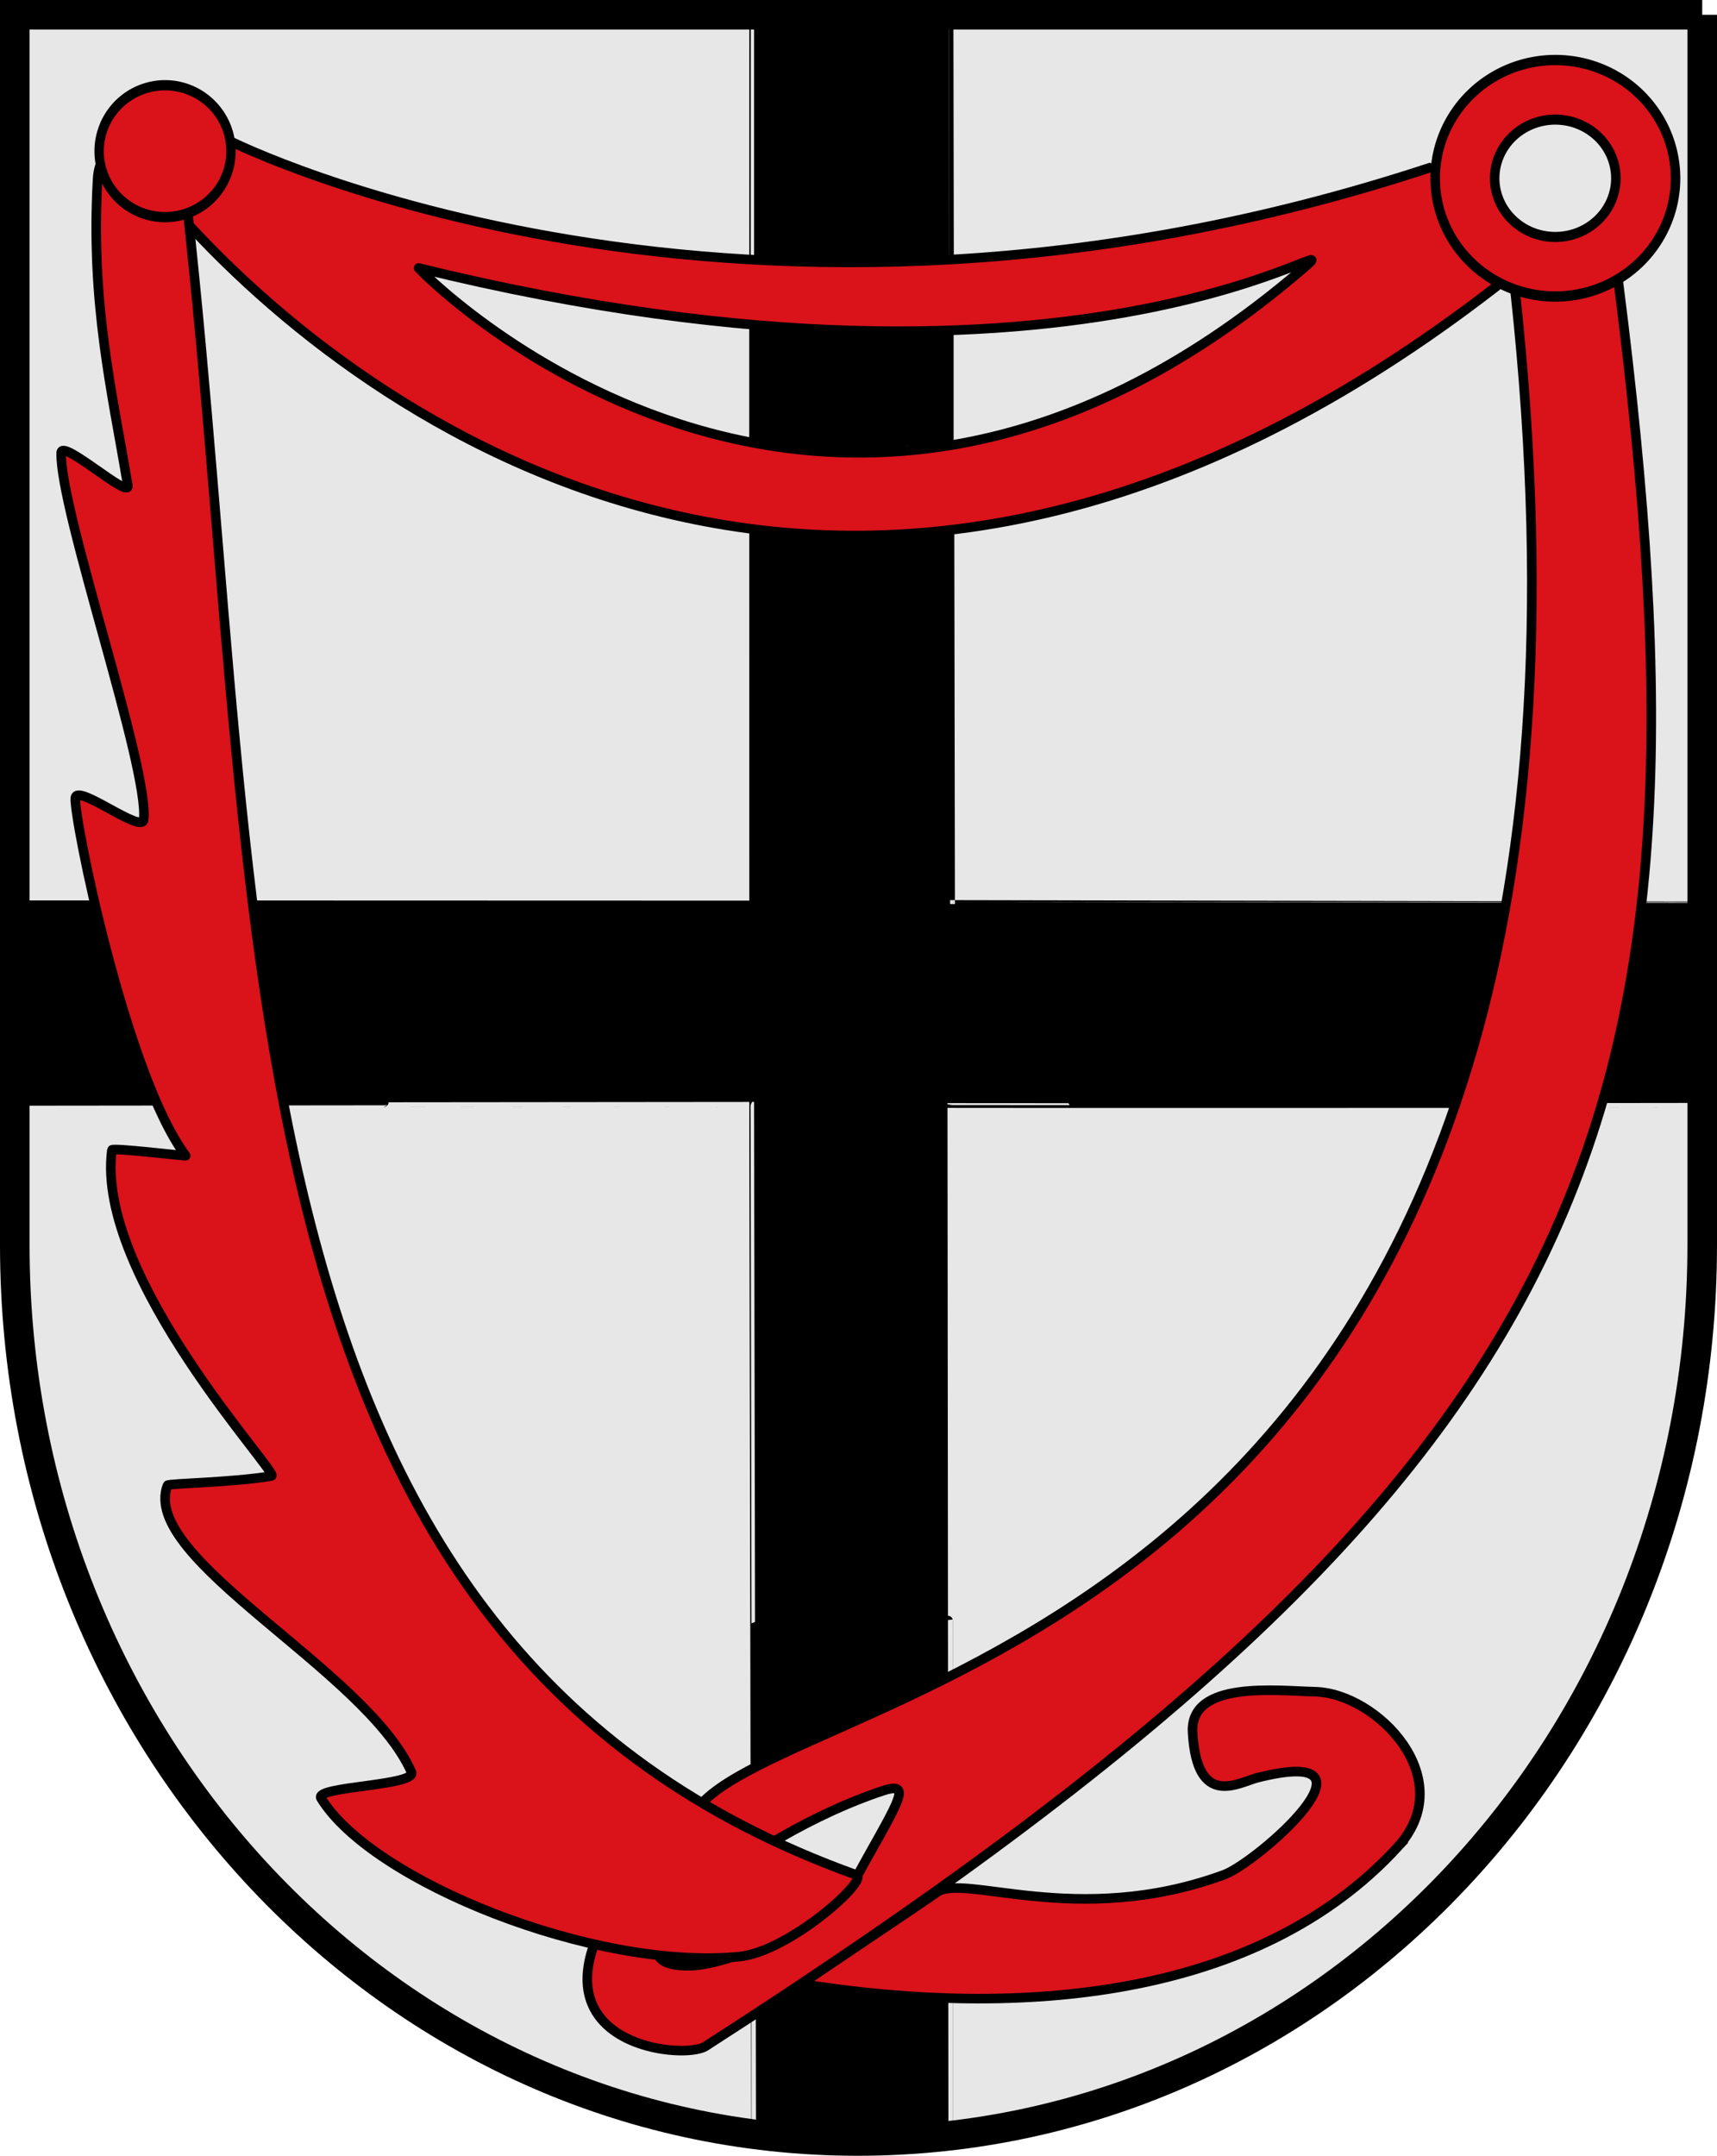 <svg xmlns="http://www.w3.org/2000/svg" version="1.0" width="894.474" height="1122.985"><path d="M765.514-44.142V596.68c0 258.324-197.018 466.757-439.976 466.757-242.075 0-439.092-208.433-439.092-466.757V-44.142h879.068" style="opacity:1;fill:#e7e7e7;fill-opacity:1;fill-rule:evenodd;stroke:#000;stroke-width:15.406;stroke-miterlimit:4;stroke-dasharray:none;stroke-opacity:1" transform="translate(121.257 51.845)"/><path d="M-114.031 419.648c.001.002-.243 102.938-.227 102.918.042-.052 385.849-.37 385.83-.39-.011-.012 1.042 539.913 1.014 539.836-.012-.034 100.214-.212 100.237-.118.013.056-.467-539.149-.49-539.099-.045.1 393.067 0 393.053-.104-.005-.04.492-103.007.51-103.043.016-.03-392.2-.541-392.182-.553.044-.03-.806-462.304-.786-462.304.021 0-101.343.013-101.357 0-.049-.048.02 462.849 0 462.857-.029.011-385.485-.005-385.602 0z" style="opacity:1;fill:#000;fill-opacity:1;fill-rule:nonzero;stroke:#000;stroke-width:4.984;marker-mid:none;stroke-miterlimit:4;stroke-dasharray:none;stroke-opacity:1" transform="translate(121.257 51.845)"/><path d="M658.3 97.326c36.556-28.333-33.922-62.065-33.942-62.059C264.19 154.047-.464 22.102-.477 22.089c-.049-.048-25.556 39.814-25.542 39.83C80.018 179.109 335.07 347.857 658.3 97.326z" style="opacity:1;fill:#da121a;fill-opacity:1;fill-rule:nonzero;stroke:#000;stroke-width:4.984;marker-mid:none;stroke-miterlimit:4;stroke-dasharray:none;stroke-opacity:1" transform="translate(121.257 51.845)"/><path d="M556.876 88.652c35.146-30.065-106.281 86.046-460.055-.89-.958-.235 208.462 216.11 460.055.89z" style="opacity:1;fill:#e7e7e7;fill-opacity:1;fill-rule:nonzero;stroke:#000;stroke-width:4.984;marker-mid:none;stroke-miterlimit:4;stroke-dasharray:none;stroke-opacity:1" transform="translate(121.257 51.845)"/><path style="opacity:1;fill:#000;fill-opacity:1;fill-rule:evenodd;stroke:none;stroke-width:5.033;stroke-linecap:butt;stroke-linejoin:miter;stroke-miterlimit:4;stroke-dasharray:none;stroke-opacity:1" d="M269.038 118.543h106.496v61.853H269.038z" transform="translate(121.257 51.845)"/><path style="opacity:1;fill:#000;fill-opacity:1;fill-rule:evenodd;stroke:none;stroke-width:5.033;stroke-linecap:butt;stroke-linejoin:miter;stroke-miterlimit:4;stroke-dasharray:none;stroke-opacity:1" d="M299.038 175.864h52.21v6.496h-52.21z" transform="translate(121.257 51.845)"/><path d="M722.044 96.648c-5.821-45.883-56.965-24.27-53.942 3.655 74.385 687.141-352.75 720.112-421.978 785.393-130.888 123.425-14.104 137.581.173 128.401 470.158-302.3 531.087-481.204 475.747-917.45z" style="opacity:1;fill:#da121a;fill-opacity:1;fill-rule:nonzero;stroke:#000;stroke-width:4.984;marker-mid:none;stroke-miterlimit:4;stroke-dasharray:none;stroke-opacity:1" transform="translate(121.257 51.845)"/><path d="M137.38 90.39a34.345 31.315 0 1 1-68.69 0 34.345 31.315 0 1 1 68.69 0z" transform="matrix(1.823 0 0 1.967 622.428 -84.935)" style="opacity:1;fill:#da121a;fill-opacity:1;fill-rule:evenodd;stroke:#000;stroke-width:2.725;stroke-linecap:butt;stroke-linejoin:miter;stroke-miterlimit:4;stroke-dasharray:none;stroke-opacity:1"/><path d="M137.38 90.39a34.345 31.315 0 1 1-68.69 0 34.345 31.315 0 1 1 68.69 0z" transform="matrix(.919 0 0 .976 715.533 4.649)" style="opacity:1;fill:#e7e7e7;fill-opacity:1;fill-rule:evenodd;stroke:#000;stroke-width:5.383;stroke-linecap:butt;stroke-linejoin:miter;stroke-miterlimit:4;stroke-dasharray:none;stroke-opacity:1"/><path d="M338.546 881.043c-70.021 23.018-154.098 92.056-100.55 91.108 24.49-.422 76.347-26.689 84.459-41.598 23.015-42.301 33.272-55.158 16.09-49.51z" style="opacity:1;fill:#e7e7e7;fill-opacity:1;fill-rule:nonzero;stroke:#000;stroke-width:4.984;marker-mid:none;stroke-miterlimit:4;stroke-dasharray:none;stroke-opacity:1" transform="translate(121.257 51.845)"/><path d="M-23.592 57.521c-5.042-45.975-45.171-44.385-46.799-16.345-3.76 64.783 7.492 110.808 15.697 159.887 1.278 7.644-34.479-24.602-34.69-17.055-.833 29.857 45.84 163.99 42.993 191.05-.822 7.804-34.595-18.824-35.602-11.31-1.206 9 26.088 144.447 57.47 186.433.241.322-38.262-4.314-38.44-2.986-8.883 66.63 87.91 169.039 83.157 169.824-21.497 3.553-53.786 3.805-54.198 4.883-14.658 38.345 103.605 96.149 127.05 149.315 3.207 7.275-50.896 7.374-47.05 13.664 26.466 43.296 142.392 89.818 217.646 82.537 26.357-2.55 67.959-40.17 61.286-42.556C-9.064 805.108 17.606 433.157-23.592 57.522z" style="opacity:1;fill:#da121a;fill-opacity:1;fill-rule:nonzero;stroke:#000;stroke-width:4.984;marker-mid:none;stroke-miterlimit:4;stroke-dasharray:none;stroke-opacity:1" transform="translate(121.257 51.845)"/><path d="M137.38 90.39a34.345 31.315 0 1 1-68.69 0 34.345 31.315 0 1 1 68.69 0z" transform="matrix(1 0 0 1.097 -17.049 -20.398)" style="opacity:1;fill:#da121a;fill-opacity:1;fill-rule:evenodd;stroke:#000;stroke-width:4.87;stroke-linecap:butt;stroke-linejoin:miter;stroke-miterlimit:4;stroke-dasharray:none;stroke-opacity:1"/><path d="M606.754 910.432c-72.573 78.905-196.27 89.344-310.391 71.18-.317-.051 68.468-46.113 70.014-47.385 13.395-11.025 72.975 18.778 150.045-9.493 17.307-6.348 88.003-68.27 17.426-50.54-9.804 2.463-31.533 16.515-33.821-23.51-1.562-27.31 43.752-21.755 63.765-21.29 32.24.749 75.795 45.34 42.962 81.038z" style="opacity:1;fill:#da121a;fill-opacity:1;fill-rule:nonzero;stroke:#000;stroke-width:4.984;marker-mid:none;stroke-miterlimit:4;stroke-dasharray:none;stroke-opacity:1" transform="translate(121.257 51.845)"/></svg>